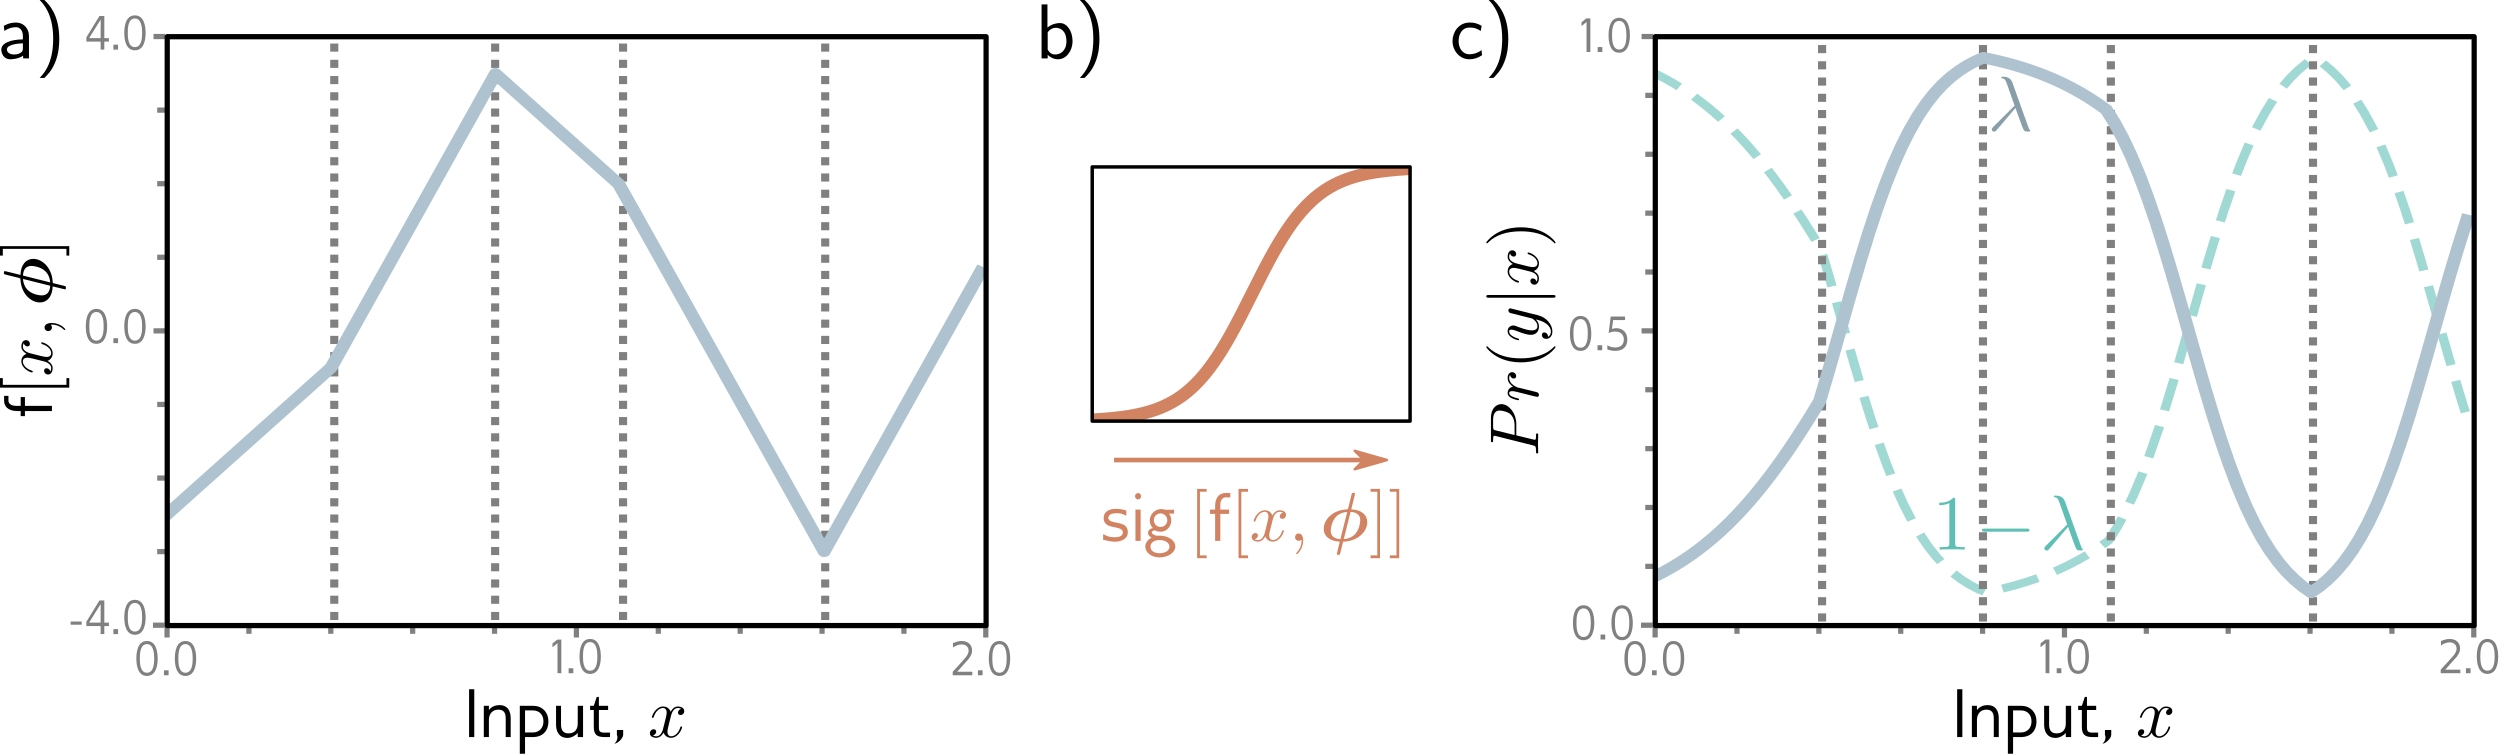 <?xml version="1.0" encoding="UTF-8"?>
<svg xmlns="http://www.w3.org/2000/svg" xmlns:xlink="http://www.w3.org/1999/xlink" width="405.798pt" height="122.349pt" viewBox="0 0 405.798 122.349">
<defs>
<clipPath id="clip-0">
<path clip-rule="nonzero" d="M 268.863 8 L 402.418 8 L 402.418 98 L 268.863 98 Z M 268.863 8 "/>
</clipPath>
<clipPath id="clip-1">
<path clip-rule="nonzero" d="M 268.773 8 L 401.723 8 L 401.723 98 L 268.773 98 Z M 268.773 8 "/>
</clipPath>
<clipPath id="clip-2">
<path clip-rule="nonzero" d="M 177.289 27.09 L 229.059 27.09 L 229.059 68.387 L 177.289 68.387 Z M 177.289 27.09 "/>
</clipPath>
<clipPath id="clip-3">
<path clip-rule="nonzero" d="M 84 114 L 90 114 L 90 122.348 L 84 122.348 Z M 84 114 "/>
</clipPath>
<clipPath id="clip-4">
<path clip-rule="nonzero" d="M 325 114 L 331 114 L 331 122.348 L 325 122.348 Z M 325 114 "/>
</clipPath>
<clipPath id="clip-5">
<path clip-rule="nonzero" d="M 402 103 L 405.797 103 L 405.797 110 L 402 110 Z M 402 103 "/>
</clipPath>
<clipPath id="clip-6">
<path clip-rule="nonzero" d="M 27.062 10 L 160.457 10 L 160.457 91 L 27.062 91 Z M 27.062 10 "/>
</clipPath>
</defs>
<g clip-path="url(#clip-0)">
<path fill="none" stroke-width="1.522" stroke-linecap="square" stroke-linejoin="round" stroke="rgb(62.744%, 85.097%, 82.744%)" stroke-opacity="1" stroke-dasharray="4.567 4.567" stroke-dashoffset="0.915" stroke-miterlimit="4" d="M 268.863 -13.877 L 270.199 -14.67 L 271.535 -15.531 L 272.871 -16.468 L 274.207 -17.477 L 275.543 -18.577 L 276.879 -19.757 L 278.211 -21.032 L 279.547 -22.398 L 280.883 -23.862 L 282.219 -25.43 L 283.555 -27.097 L 284.891 -28.872 L 286.227 -30.747 L 287.562 -32.729 L 288.898 -34.811 L 290.234 -36.992 L 291.566 -39.262 L 292.902 -41.628 L 294.238 -44.07 L 295.574 -46.584 L 296.91 -51.793 L 298.246 -57.154 L 299.582 -62.57 L 300.918 -67.932 L 302.254 -73.14 L 303.586 -78.097 L 304.922 -82.733 L 306.258 -86.995 L 307.594 -90.852 L 308.93 -94.295 L 310.266 -97.327 L 311.602 -99.967 L 312.938 -102.243 L 314.273 -104.194 L 315.609 -105.847 L 316.941 -107.244 L 318.277 -108.42 L 319.613 -109.398 L 320.949 -110.218 L 322.285 -110.893 L 323.621 -110.569 L 324.957 -110.218 L 326.293 -109.826 L 327.629 -109.398 L 328.961 -108.929 L 330.297 -108.42 L 331.633 -107.857 L 332.969 -107.244 L 334.305 -106.577 L 335.641 -105.847 L 336.977 -105.054 L 338.312 -104.194 L 339.648 -103.256 L 340.98 -102.243 L 342.316 -101.148 L 343.652 -98.692 L 344.988 -95.858 L 346.324 -92.623 L 347.66 -88.978 L 348.996 -84.914 L 350.332 -80.458 L 351.668 -75.655 L 353.004 -70.563 L 354.336 -65.265 L 357.008 -54.46 L 358.344 -49.161 L 359.68 -44.07 L 361.016 -39.262 L 362.352 -34.811 L 363.688 -30.747 L 365.023 -27.097 L 366.355 -23.862 L 367.691 -21.032 L 369.027 -18.577 L 370.363 -16.468 L 371.699 -14.67 L 373.035 -13.148 L 374.371 -11.868 L 375.707 -10.791 L 377.043 -11.868 L 378.379 -13.148 L 379.711 -14.67 L 381.047 -16.468 L 382.383 -18.577 L 383.719 -21.032 L 385.055 -23.862 L 386.391 -27.097 L 387.727 -30.747 L 389.062 -34.811 L 390.398 -39.262 L 391.73 -44.07 L 393.066 -49.161 L 394.402 -54.46 L 397.074 -65.265 L 398.41 -70.563 L 399.746 -75.655 L 401.082 -80.458 " transform="matrix(1, 0, 0, -0.867, 0, 0)"/>
</g>
<path fill="none" stroke-width="1.318" stroke-linecap="butt" stroke-linejoin="miter" stroke="rgb(50.195%, 50.195%, 50.195%)" stroke-opacity="1" stroke-dasharray="1.318 1.318" stroke-miterlimit="4" d="M 342.633 100.887 L 342.633 6.16 "/>
<path fill="none" stroke-width="1.318" stroke-linecap="butt" stroke-linejoin="miter" stroke="rgb(50.195%, 50.195%, 50.195%)" stroke-opacity="1" stroke-dasharray="1.318 1.318" stroke-miterlimit="4" d="M 321.875 100.887 L 321.875 6.16 "/>
<path fill="none" stroke-width="1.318" stroke-linecap="butt" stroke-linejoin="miter" stroke="rgb(50.195%, 50.195%, 50.195%)" stroke-opacity="1" stroke-dasharray="1.318 1.318" stroke-miterlimit="4" d="M 295.758 100.887 L 295.758 6.16 "/>
<path fill="none" stroke-width="1.318" stroke-linecap="butt" stroke-linejoin="miter" stroke="rgb(50.195%, 50.195%, 50.195%)" stroke-opacity="1" stroke-dasharray="1.318 1.318" stroke-miterlimit="4" d="M 375.445 100.887 L 375.445 6.16 "/>
<path fill="none" stroke-width="1.318" stroke-linecap="butt" stroke-linejoin="miter" stroke="rgb(50.195%, 50.195%, 50.195%)" stroke-opacity="1" stroke-dasharray="1.318 1.318" stroke-miterlimit="4" d="M 101.133 100.645 L 101.133 5.918 "/>
<path fill="none" stroke-width="1.318" stroke-linecap="butt" stroke-linejoin="miter" stroke="rgb(50.195%, 50.195%, 50.195%)" stroke-opacity="1" stroke-dasharray="1.318 1.318" stroke-miterlimit="4" d="M 80.371 100.645 L 80.371 5.918 "/>
<path fill="none" stroke-width="1.318" stroke-linecap="butt" stroke-linejoin="miter" stroke="rgb(50.195%, 50.195%, 50.195%)" stroke-opacity="1" stroke-dasharray="1.318 1.318" stroke-miterlimit="4" d="M 54.258 100.645 L 54.258 5.918 "/>
<path fill="none" stroke-width="1.318" stroke-linecap="butt" stroke-linejoin="miter" stroke="rgb(50.195%, 50.195%, 50.195%)" stroke-opacity="1" stroke-dasharray="1.318 1.318" stroke-miterlimit="4" d="M 133.945 100.645 L 133.945 5.918 "/>
<path fill="none" stroke-width="0.85" stroke-linecap="butt" stroke-linejoin="miter" stroke="rgb(50.195%, 50.195%, 50.195%)" stroke-opacity="1" stroke-miterlimit="4" d="M 268.656 101.594 L 268.656 103.477 "/>
<path fill="none" stroke-width="0.85" stroke-linecap="butt" stroke-linejoin="miter" stroke="rgb(50.195%, 50.195%, 50.195%)" stroke-opacity="1" stroke-miterlimit="4" d="M 335.102 101.594 L 335.102 103.477 "/>
<path fill="none" stroke-width="0.85" stroke-linecap="butt" stroke-linejoin="miter" stroke="rgb(50.195%, 50.195%, 50.195%)" stroke-opacity="1" stroke-miterlimit="4" d="M 401.543 101.594 L 401.543 103.477 "/>
<path fill="none" stroke-width="0.85" stroke-linecap="butt" stroke-linejoin="miter" stroke="rgb(50.195%, 50.195%, 50.195%)" stroke-opacity="1" stroke-miterlimit="4" d="M 281.945 102.879 L 281.945 101.594 "/>
<path fill="none" stroke-width="0.85" stroke-linecap="butt" stroke-linejoin="miter" stroke="rgb(50.195%, 50.195%, 50.195%)" stroke-opacity="1" stroke-miterlimit="4" d="M 295.234 102.879 L 295.234 101.594 "/>
<path fill="none" stroke-width="0.85" stroke-linecap="butt" stroke-linejoin="miter" stroke="rgb(50.195%, 50.195%, 50.195%)" stroke-opacity="1" stroke-miterlimit="4" d="M 308.523 102.879 L 308.523 101.594 "/>
<path fill="none" stroke-width="0.85" stroke-linecap="butt" stroke-linejoin="miter" stroke="rgb(50.195%, 50.195%, 50.195%)" stroke-opacity="1" stroke-miterlimit="4" d="M 321.812 102.879 L 321.812 101.594 "/>
<path fill="none" stroke-width="0.85" stroke-linecap="butt" stroke-linejoin="miter" stroke="rgb(50.195%, 50.195%, 50.195%)" stroke-opacity="1" stroke-miterlimit="4" d="M 348.391 102.879 L 348.391 101.594 "/>
<path fill="none" stroke-width="0.85" stroke-linecap="butt" stroke-linejoin="miter" stroke="rgb(50.195%, 50.195%, 50.195%)" stroke-opacity="1" stroke-miterlimit="4" d="M 361.676 102.879 L 361.676 101.594 "/>
<path fill="none" stroke-width="0.85" stroke-linecap="butt" stroke-linejoin="miter" stroke="rgb(50.195%, 50.195%, 50.195%)" stroke-opacity="1" stroke-miterlimit="4" d="M 388.254 102.879 L 388.254 101.594 "/>
<path fill="none" stroke-width="0.85" stroke-linecap="butt" stroke-linejoin="miter" stroke="rgb(50.195%, 50.195%, 50.195%)" stroke-opacity="1" stroke-miterlimit="4" d="M 374.965 102.879 L 374.965 101.594 "/>
<path fill="none" stroke-width="0.85" stroke-linecap="butt" stroke-linejoin="miter" stroke="rgb(50.195%, 50.195%, 50.195%)" stroke-opacity="1" stroke-miterlimit="4" d="M 268.34 5.93 L 266.457 5.93 "/>
<path fill="none" stroke-width="0.85" stroke-linecap="butt" stroke-linejoin="miter" stroke="rgb(50.195%, 50.195%, 50.195%)" stroke-opacity="1" stroke-miterlimit="4" d="M 268.34 53.707 L 266.457 53.707 "/>
<path fill="none" stroke-width="0.85" stroke-linecap="butt" stroke-linejoin="miter" stroke="rgb(50.195%, 50.195%, 50.195%)" stroke-opacity="1" stroke-miterlimit="4" d="M 268.254 101.484 L 266.371 101.484 "/>
<path fill="none" stroke-width="0.85" stroke-linecap="butt" stroke-linejoin="miter" stroke="rgb(50.195%, 50.195%, 50.195%)" stroke-opacity="1" stroke-miterlimit="4" d="M 268.34 15.484 L 267.059 15.484 "/>
<path fill="none" stroke-width="0.85" stroke-linecap="butt" stroke-linejoin="miter" stroke="rgb(50.195%, 50.195%, 50.195%)" stroke-opacity="1" stroke-miterlimit="4" d="M 268.34 25.043 L 267.059 25.043 "/>
<path fill="none" stroke-width="0.85" stroke-linecap="butt" stroke-linejoin="miter" stroke="rgb(50.195%, 50.195%, 50.195%)" stroke-opacity="1" stroke-miterlimit="4" d="M 268.34 34.598 L 267.059 34.598 "/>
<path fill="none" stroke-width="0.85" stroke-linecap="butt" stroke-linejoin="miter" stroke="rgb(50.195%, 50.195%, 50.195%)" stroke-opacity="1" stroke-miterlimit="4" d="M 268.34 44.152 L 267.059 44.152 "/>
<path fill="none" stroke-width="0.85" stroke-linecap="butt" stroke-linejoin="miter" stroke="rgb(50.195%, 50.195%, 50.195%)" stroke-opacity="1" stroke-miterlimit="4" d="M 268.34 63.262 L 267.059 63.262 "/>
<path fill="none" stroke-width="0.85" stroke-linecap="butt" stroke-linejoin="miter" stroke="rgb(50.195%, 50.195%, 50.195%)" stroke-opacity="1" stroke-miterlimit="4" d="M 268.34 72.82 L 267.059 72.82 "/>
<path fill="none" stroke-width="0.85" stroke-linecap="butt" stroke-linejoin="miter" stroke="rgb(50.195%, 50.195%, 50.195%)" stroke-opacity="1" stroke-miterlimit="4" d="M 268.34 82.375 L 267.059 82.375 "/>
<path fill="none" stroke-width="0.85" stroke-linecap="butt" stroke-linejoin="miter" stroke="rgb(50.195%, 50.195%, 50.195%)" stroke-opacity="1" stroke-miterlimit="4" d="M 268.34 91.93 L 267.059 91.93 "/>
<path fill="none" stroke-width="0.85" stroke-linecap="butt" stroke-linejoin="miter" stroke="rgb(50.195%, 50.195%, 50.195%)" stroke-opacity="1" stroke-miterlimit="4" d="M 27.117 101.598 L 27.117 103.48 "/>
<path fill="none" stroke-width="0.85" stroke-linecap="butt" stroke-linejoin="miter" stroke="rgb(50.195%, 50.195%, 50.195%)" stroke-opacity="1" stroke-miterlimit="4" d="M 93.562 101.598 L 93.562 103.48 "/>
<path fill="none" stroke-width="0.85" stroke-linecap="butt" stroke-linejoin="miter" stroke="rgb(50.195%, 50.195%, 50.195%)" stroke-opacity="1" stroke-miterlimit="4" d="M 160.012 101.598 L 160.012 103.48 "/>
<path fill="none" stroke-width="0.85" stroke-linecap="butt" stroke-linejoin="miter" stroke="rgb(50.195%, 50.195%, 50.195%)" stroke-opacity="1" stroke-miterlimit="4" d="M 40.406 102.879 L 40.406 101.598 "/>
<path fill="none" stroke-width="0.85" stroke-linecap="butt" stroke-linejoin="miter" stroke="rgb(50.195%, 50.195%, 50.195%)" stroke-opacity="1" stroke-miterlimit="4" d="M 53.695 102.879 L 53.695 101.598 "/>
<path fill="none" stroke-width="0.85" stroke-linecap="butt" stroke-linejoin="miter" stroke="rgb(50.195%, 50.195%, 50.195%)" stroke-opacity="1" stroke-miterlimit="4" d="M 66.984 102.879 L 66.984 101.598 "/>
<path fill="none" stroke-width="0.85" stroke-linecap="butt" stroke-linejoin="miter" stroke="rgb(50.195%, 50.195%, 50.195%)" stroke-opacity="1" stroke-miterlimit="4" d="M 80.273 102.879 L 80.273 101.598 "/>
<path fill="none" stroke-width="0.85" stroke-linecap="butt" stroke-linejoin="miter" stroke="rgb(50.195%, 50.195%, 50.195%)" stroke-opacity="1" stroke-miterlimit="4" d="M 106.855 102.879 L 106.855 101.598 "/>
<path fill="none" stroke-width="0.85" stroke-linecap="butt" stroke-linejoin="miter" stroke="rgb(50.195%, 50.195%, 50.195%)" stroke-opacity="1" stroke-miterlimit="4" d="M 120.145 102.879 L 120.145 101.598 "/>
<path fill="none" stroke-width="0.85" stroke-linecap="butt" stroke-linejoin="miter" stroke="rgb(50.195%, 50.195%, 50.195%)" stroke-opacity="1" stroke-miterlimit="4" d="M 146.723 102.879 L 146.723 101.598 "/>
<path fill="none" stroke-width="0.85" stroke-linecap="butt" stroke-linejoin="miter" stroke="rgb(50.195%, 50.195%, 50.195%)" stroke-opacity="1" stroke-miterlimit="4" d="M 133.434 102.879 L 133.434 101.598 "/>
<path fill="none" stroke-width="0.85" stroke-linecap="butt" stroke-linejoin="miter" stroke="rgb(50.195%, 50.195%, 50.195%)" stroke-opacity="1" stroke-miterlimit="4" d="M 26.801 5.93 L 24.918 5.93 "/>
<path fill="none" stroke-width="0.85" stroke-linecap="butt" stroke-linejoin="miter" stroke="rgb(50.195%, 50.195%, 50.195%)" stroke-opacity="1" stroke-miterlimit="4" d="M 26.801 53.707 L 24.918 53.707 "/>
<path fill="none" stroke-width="0.85" stroke-linecap="butt" stroke-linejoin="miter" stroke="rgb(50.195%, 50.195%, 50.195%)" stroke-opacity="1" stroke-miterlimit="4" d="M 26.711 101.484 L 24.828 101.484 "/>
<path fill="none" stroke-width="0.85" stroke-linecap="butt" stroke-linejoin="miter" stroke="rgb(50.195%, 50.195%, 50.195%)" stroke-opacity="1" stroke-miterlimit="4" d="M 26.801 17.875 L 25.516 17.875 "/>
<path fill="none" stroke-width="0.85" stroke-linecap="butt" stroke-linejoin="miter" stroke="rgb(50.195%, 50.195%, 50.195%)" stroke-opacity="1" stroke-miterlimit="4" d="M 26.801 29.82 L 25.516 29.82 "/>
<path fill="none" stroke-width="0.85" stroke-linecap="butt" stroke-linejoin="miter" stroke="rgb(50.195%, 50.195%, 50.195%)" stroke-opacity="1" stroke-miterlimit="4" d="M 26.801 41.762 L 25.516 41.762 "/>
<path fill="none" stroke-width="0.85" stroke-linecap="butt" stroke-linejoin="miter" stroke="rgb(50.195%, 50.195%, 50.195%)" stroke-opacity="1" stroke-miterlimit="4" d="M 26.801 65.652 L 25.516 65.652 "/>
<path fill="none" stroke-width="0.85" stroke-linecap="butt" stroke-linejoin="miter" stroke="rgb(50.195%, 50.195%, 50.195%)" stroke-opacity="1" stroke-miterlimit="4" d="M 26.801 77.598 L 25.516 77.598 "/>
<path fill="none" stroke-width="0.85" stroke-linecap="butt" stroke-linejoin="miter" stroke="rgb(50.195%, 50.195%, 50.195%)" stroke-opacity="1" stroke-miterlimit="4" d="M 26.801 89.539 L 25.516 89.539 "/>
<g clip-path="url(#clip-1)">
<path fill="none" stroke-width="2.126" stroke-linecap="square" stroke-linejoin="round" stroke="rgb(68.234%, 76.469%, 81.175%)" stroke-opacity="1" stroke-miterlimit="4" d="M 268.773 107.331 L 270.102 106.541 L 271.434 105.68 L 272.762 104.752 L 274.09 103.742 L 275.422 102.652 L 276.75 101.473 L 278.078 100.208 L 279.41 98.844 L 280.738 97.386 L 282.066 95.825 L 283.398 94.166 L 284.727 92.403 L 286.055 90.532 L 287.387 88.563 L 288.715 86.491 L 290.047 84.32 L 291.375 82.055 L 292.703 79.704 L 294.035 77.273 L 295.363 74.765 L 296.691 69.585 L 298.023 64.247 L 299.352 58.855 L 300.68 53.517 L 302.012 48.332 L 303.34 43.398 L 304.668 38.782 L 306 34.539 L 307.328 30.699 L 308.66 27.272 L 309.988 24.253 L 311.316 21.625 L 312.648 19.36 L 313.977 17.417 L 315.305 15.771 L 316.637 14.381 L 317.965 13.214 L 319.293 12.237 L 320.625 11.42 L 321.953 10.747 L 323.281 11.07 L 324.613 11.42 L 325.941 11.811 L 327.27 12.237 L 328.602 12.703 L 329.93 13.214 L 331.262 13.771 L 332.59 14.381 L 333.918 15.045 L 335.25 15.771 L 336.578 16.561 L 337.906 17.417 L 339.238 18.35 L 340.566 19.36 L 341.895 20.45 L 343.227 22.894 L 344.555 25.716 L 345.883 28.936 L 347.215 32.565 L 348.543 36.611 L 349.875 41.047 L 351.203 45.829 L 352.531 50.898 L 353.863 56.173 L 356.52 66.929 L 357.852 72.2 L 359.18 77.273 L 360.508 82.055 L 361.84 86.491 L 363.168 90.532 L 364.496 94.166 L 365.828 97.386 L 367.156 100.208 L 368.488 102.652 L 369.816 104.752 L 371.145 106.541 L 372.477 108.053 L 373.805 109.331 L 375.133 110.399 L 376.465 109.331 L 377.793 108.053 L 379.121 106.541 L 380.453 104.752 L 381.781 102.652 L 383.109 100.208 L 384.441 97.386 L 385.77 94.166 L 387.098 90.532 L 388.43 86.491 L 389.758 82.055 L 391.09 77.273 L 392.418 72.2 L 393.746 66.929 L 395.078 61.551 L 396.406 56.173 L 397.734 50.898 L 399.066 45.829 L 400.395 41.047 " transform="matrix(1, 0, 0, 0.871, 0, 0)"/>
</g>
<g clip-path="url(#clip-2)">
<path fill="none" stroke-width="2.086" stroke-linecap="square" stroke-linejoin="round" stroke="rgb(81.96%, 51.372%, 38.431%)" stroke-opacity="1" stroke-miterlimit="4" d="M 177.289 69.319 L 179 69.208 L 180.5 69.081 L 181.793 68.934 L 182.984 68.767 L 184.02 68.588 L 185.004 68.381 L 185.883 68.162 L 186.711 67.924 L 187.488 67.661 L 188.215 67.387 L 188.938 67.073 L 189.613 66.747 L 190.285 66.381 L 190.906 66.008 L 191.527 65.594 L 192.148 65.137 L 192.77 64.636 L 193.391 64.083 L 193.961 63.535 L 194.531 62.942 L 195.098 62.302 L 195.719 61.551 L 196.34 60.74 L 196.961 59.873 L 197.582 58.947 L 198.258 57.877 L 198.93 56.748 L 199.656 55.468 L 200.484 53.93 L 201.414 52.125 L 202.656 49.636 L 205.141 44.638 L 206.125 42.754 L 206.953 41.239 L 207.68 39.979 L 208.402 38.79 L 209.078 37.757 L 209.699 36.858 L 210.32 36.019 L 210.941 35.24 L 211.562 34.517 L 212.184 33.849 L 212.805 33.232 L 213.426 32.672 L 214.047 32.155 L 214.668 31.69 L 215.289 31.264 L 215.91 30.879 L 216.582 30.505 L 217.258 30.167 L 217.98 29.849 L 218.707 29.563 L 219.484 29.3 L 220.312 29.054 L 221.191 28.827 L 222.121 28.625 L 223.16 28.438 L 224.246 28.279 L 225.488 28.128 L 226.887 27.996 L 228.438 27.889 L 229.008 27.857 " transform="matrix(1, 0, 0, 0.983, 0, 0)"/>
</g>
<path fill="none" stroke-width="0.567" stroke-linecap="butt" stroke-linejoin="round" stroke="rgb(0%, 0%, 0%)" stroke-opacity="1" stroke-miterlimit="4" d="M 177.289 27.098 L 228.883 27.098 L 228.883 68.352 L 177.289 68.352 Z M 177.289 27.098 "/>
<path fill="none" stroke-width="0.75" stroke-linecap="butt" stroke-linejoin="miter" stroke="rgb(81.96%, 51.372%, 38.431%)" stroke-opacity="1" stroke-miterlimit="4" d="M 180.832 74.672 L 224.395 74.672 "/>
<path fill-rule="evenodd" fill="rgb(81.96%, 51.372%, 38.431%)" fill-opacity="1" stroke-width="0.4" stroke-linecap="butt" stroke-linejoin="round" stroke="rgb(81.96%, 51.372%, 38.431%)" stroke-opacity="1" stroke-miterlimit="4" d="M -221.395 -74.672 L -219.895 -76.172 L -225.145 -74.672 L -219.895 -73.172 Z M -221.395 -74.672 " transform="matrix(-1, 0, 0, -1, 0, 0)"/>
<path fill-rule="nonzero" fill="rgb(27.058%, 40.392%, 47.058%)" fill-opacity="0.639" d="M 327.145 17.527 C 327.66 18.855 328.273 20.773 328.473 21.07 C 328.672 21.348 328.789 21.348 329.145 21.348 L 329.422 21.348 C 329.543 21.328 329.562 21.27 329.562 21.23 C 329.562 21.191 329.52 21.148 329.48 21.109 C 329.363 20.973 329.285 20.773 329.203 20.535 L 326.633 13.352 C 326.355 12.621 325.68 12.441 325.086 12.441 C 325.027 12.441 324.852 12.441 324.852 12.578 C 324.852 12.68 324.949 12.719 324.969 12.719 C 325.383 12.777 325.484 12.855 325.801 13.727 L 327.008 17.152 L 323.523 20.617 C 323.387 20.773 323.305 20.832 323.305 21.012 C 323.305 21.23 323.484 21.367 323.684 21.367 C 323.879 21.367 324 21.23 324.098 21.109 Z M 327.145 17.527 "/>
<path fill-rule="nonzero" fill="rgb(37.254%, 74.901%, 70.979%)" fill-opacity="1" d="M 317.363 81.129 C 317.363 80.812 317.363 80.793 317.066 80.793 C 316.273 81.605 315.164 81.605 314.77 81.605 L 314.77 82 C 315.027 82 315.762 82 316.414 81.664 L 316.414 88.215 C 316.414 88.672 316.375 88.809 315.246 88.809 L 314.848 88.809 L 314.848 89.207 C 315.285 89.164 316.375 89.164 316.887 89.164 C 317.383 89.164 318.492 89.164 318.926 89.207 L 318.926 88.809 L 318.531 88.809 C 317.383 88.809 317.363 88.672 317.363 88.215 Z M 317.363 81.129 "/>
<path fill-rule="nonzero" fill="rgb(37.254%, 74.901%, 70.979%)" fill-opacity="1" d="M 328.965 86.297 C 329.184 86.297 329.422 86.297 329.422 86.039 C 329.422 85.801 329.184 85.801 328.965 85.801 L 322.137 85.801 C 321.922 85.801 321.703 85.801 321.703 86.039 C 321.703 86.297 321.922 86.297 322.137 86.297 Z M 328.965 86.297 "/>
<path fill-rule="nonzero" fill="rgb(37.254%, 74.901%, 70.979%)" fill-opacity="1" d="M 335.684 85.523 C 336.195 86.852 336.809 88.77 337.008 89.066 C 337.207 89.344 337.324 89.344 337.68 89.344 L 337.957 89.344 C 338.078 89.324 338.098 89.266 338.098 89.227 C 338.098 89.184 338.059 89.145 338.02 89.105 C 337.898 88.969 337.82 88.77 337.742 88.531 L 335.168 81.348 C 334.891 80.617 334.219 80.438 333.625 80.438 C 333.566 80.438 333.387 80.438 333.387 80.574 C 333.387 80.676 333.484 80.715 333.504 80.715 C 333.922 80.773 334.02 80.852 334.336 81.723 L 335.543 85.148 L 332.059 88.613 C 331.922 88.77 331.844 88.828 331.844 89.008 C 331.844 89.227 332.02 89.363 332.219 89.363 C 332.418 89.363 332.535 89.227 332.633 89.105 Z M 335.684 85.523 "/>
<path fill-rule="nonzero" fill="rgb(0%, 0%, 0%)" fill-opacity="1" d="M 76.141 111.879 L 76.984 111.879 L 76.984 119.641 L 76.141 119.641 Z M 76.141 111.879 "/>
<path fill-rule="nonzero" fill="rgb(0%, 0%, 0%)" fill-opacity="1" d="M 82.895 119.641 L 82.895 116.578 C 82.895 115.383 82.383 114.449 81.082 114.449 C 80.43 114.449 79.762 114.695 79.359 115.258 L 79.359 114.57 L 78.531 114.57 L 78.531 119.641 L 79.359 119.641 L 79.359 116.77 C 79.395 115.805 79.992 115.188 80.891 115.188 C 81.77 115.188 82.086 115.715 82.086 116.613 L 82.086 119.641 Z M 82.895 119.641 "/>
<g clip-path="url(#clip-3)">
<path fill-rule="nonzero" fill="rgb(0%, 0%, 0%)" fill-opacity="1" d="M 89.023 117.105 C 89.023 115.629 88.035 114.57 86.539 114.57 L 84.375 114.57 L 84.375 122.348 L 85.223 122.348 L 85.223 119.641 L 86.469 119.641 C 88.105 119.641 89.023 118.617 89.023 117.105 Z M 88.211 117.105 C 88.211 118.109 87.578 118.898 86.469 118.898 L 85.223 118.898 L 85.223 115.312 L 86.469 115.312 C 87.562 115.312 88.211 116.031 88.211 117.105 Z M 88.211 117.105 "/>
</g>
<path fill-rule="nonzero" fill="rgb(0%, 0%, 0%)" fill-opacity="1" d="M 94.641 119.641 L 94.641 114.57 L 93.777 114.57 L 93.777 117.441 C 93.777 118.391 93.301 119.043 92.281 119.043 C 91.383 119.043 91.066 118.477 91.066 117.617 L 91.066 114.57 L 90.258 114.57 L 90.258 117.633 C 90.258 118.828 90.82 119.781 92.09 119.781 C 92.738 119.781 93.41 119.41 93.777 118.969 L 93.777 119.641 Z M 94.641 119.641 "/>
<path fill-rule="nonzero" fill="rgb(0%, 0%, 0%)" fill-opacity="1" d="M 99.023 119.641 L 99.023 118.918 L 98.145 118.918 C 97.352 118.918 97.211 118.723 97.211 117.984 L 97.211 115.242 L 98.707 115.242 L 98.707 114.57 L 97.211 114.57 L 97.211 113.129 L 96.859 113.129 L 96.383 114.57 L 95.785 114.57 L 95.785 115.242 L 96.383 115.242 L 96.383 117.984 C 96.383 119.254 96.895 119.641 98.145 119.641 Z M 99.023 119.641 "/>
<path fill-rule="nonzero" fill="rgb(0%, 0%, 0%)" fill-opacity="1" d="M 101.152 118.496 L 100.133 118.496 L 100.133 119.27 C 100.203 119.41 100.219 119.551 100.219 119.691 C 100.219 120.098 100.008 120.52 99.711 120.711 C 100.289 120.695 101.133 119.832 101.152 119.289 Z M 101.152 118.496 "/>
<path fill-rule="nonzero" fill="rgb(0%, 0%, 0%)" fill-opacity="1" d="M 108.902 116.242 C 108.973 115.961 109.238 114.922 110.012 114.922 C 110.062 114.922 110.348 114.922 110.574 115.062 C 110.258 115.133 110.047 115.398 110.047 115.68 C 110.047 115.855 110.168 116.066 110.469 116.066 C 110.715 116.066 111.066 115.875 111.066 115.418 C 111.066 114.836 110.418 114.676 110.027 114.676 C 109.379 114.676 108.992 115.277 108.852 115.523 C 108.57 114.781 107.969 114.676 107.637 114.676 C 106.473 114.676 105.824 116.121 105.824 116.402 C 105.824 116.523 105.945 116.523 105.965 116.523 C 106.051 116.523 106.086 116.488 106.105 116.402 C 106.492 115.203 107.23 114.922 107.617 114.922 C 107.828 114.922 108.215 115.027 108.215 115.68 C 108.215 116.031 108.023 116.77 107.617 118.355 C 107.441 119.043 107.039 119.516 106.547 119.516 C 106.473 119.516 106.227 119.516 105.98 119.375 C 106.262 119.305 106.512 119.078 106.512 118.758 C 106.512 118.461 106.262 118.371 106.105 118.371 C 105.754 118.371 105.488 118.652 105.488 119.023 C 105.488 119.535 106.035 119.762 106.527 119.762 C 107.285 119.762 107.688 118.969 107.707 118.918 C 107.848 119.324 108.25 119.762 108.922 119.762 C 110.082 119.762 110.715 118.32 110.715 118.039 C 110.715 117.914 110.629 117.914 110.594 117.914 C 110.488 117.914 110.469 117.969 110.434 118.039 C 110.062 119.254 109.309 119.516 108.957 119.516 C 108.516 119.516 108.34 119.164 108.34 118.777 C 108.34 118.531 108.391 118.285 108.516 117.793 Z M 108.902 116.242 "/>
<path fill-rule="nonzero" fill="rgb(0%, 0%, 0%)" fill-opacity="1" d="M 317.684 111.879 L 318.527 111.879 L 318.527 119.641 L 317.684 119.641 Z M 317.684 111.879 "/>
<path fill-rule="nonzero" fill="rgb(0%, 0%, 0%)" fill-opacity="1" d="M 324.438 119.641 L 324.438 116.578 C 324.438 115.383 323.926 114.449 322.625 114.449 C 321.973 114.449 321.305 114.695 320.898 115.258 L 320.898 114.57 L 320.074 114.57 L 320.074 119.641 L 320.898 119.641 L 320.898 116.77 C 320.934 115.805 321.535 115.188 322.43 115.188 C 323.312 115.188 323.629 115.715 323.629 116.613 L 323.629 119.641 Z M 324.438 119.641 "/>
<g clip-path="url(#clip-4)">
<path fill-rule="nonzero" fill="rgb(0%, 0%, 0%)" fill-opacity="1" d="M 330.562 117.105 C 330.562 115.629 329.578 114.57 328.082 114.57 L 325.918 114.57 L 325.918 122.348 L 326.762 122.348 L 326.762 119.641 L 328.012 119.641 C 329.648 119.641 330.562 118.617 330.562 117.105 Z M 329.754 117.105 C 329.754 118.109 329.121 118.898 328.012 118.898 L 326.762 118.898 L 326.762 115.312 L 328.012 115.312 C 329.102 115.312 329.754 116.031 329.754 117.105 Z M 329.754 117.105 "/>
</g>
<path fill-rule="nonzero" fill="rgb(0%, 0%, 0%)" fill-opacity="1" d="M 336.184 119.641 L 336.184 114.57 L 335.32 114.57 L 335.32 117.441 C 335.32 118.391 334.844 119.043 333.824 119.043 C 332.926 119.043 332.609 118.477 332.609 117.617 L 332.609 114.57 L 331.801 114.57 L 331.801 117.633 C 331.801 118.828 332.363 119.781 333.629 119.781 C 334.281 119.781 334.949 119.41 335.32 118.969 L 335.32 119.641 Z M 336.184 119.641 "/>
<path fill-rule="nonzero" fill="rgb(0%, 0%, 0%)" fill-opacity="1" d="M 340.566 119.641 L 340.566 118.918 L 339.684 118.918 C 338.895 118.918 338.754 118.723 338.754 117.984 L 338.754 115.242 L 340.25 115.242 L 340.25 114.57 L 338.754 114.57 L 338.754 113.129 L 338.402 113.129 L 337.926 114.57 L 337.328 114.57 L 337.328 115.242 L 337.926 115.242 L 337.926 117.984 C 337.926 119.254 338.438 119.641 339.684 119.641 Z M 340.566 119.641 "/>
<path fill-rule="nonzero" fill="rgb(0%, 0%, 0%)" fill-opacity="1" d="M 342.695 118.496 L 341.672 118.496 L 341.672 119.27 C 341.742 119.41 341.762 119.551 341.762 119.691 C 341.762 120.098 341.551 120.52 341.25 120.711 C 341.832 120.695 342.676 119.832 342.695 119.289 Z M 342.695 118.496 "/>
<path fill-rule="nonzero" fill="rgb(0%, 0%, 0%)" fill-opacity="1" d="M 350.445 116.242 C 350.516 115.961 350.777 114.922 351.555 114.922 C 351.605 114.922 351.887 114.922 352.117 115.062 C 351.801 115.133 351.59 115.398 351.59 115.68 C 351.59 115.855 351.711 116.066 352.012 116.066 C 352.258 116.066 352.609 115.875 352.609 115.418 C 352.609 114.836 351.957 114.676 351.57 114.676 C 350.918 114.676 350.531 115.277 350.391 115.523 C 350.109 114.781 349.512 114.676 349.18 114.676 C 348.016 114.676 347.367 116.121 347.367 116.402 C 347.367 116.523 347.488 116.523 347.508 116.523 C 347.594 116.523 347.629 116.488 347.648 116.402 C 348.035 115.203 348.773 114.922 349.16 114.922 C 349.371 114.922 349.758 115.027 349.758 115.68 C 349.758 116.031 349.566 116.77 349.16 118.355 C 348.984 119.043 348.578 119.516 348.086 119.516 C 348.016 119.516 347.77 119.516 347.523 119.375 C 347.805 119.305 348.051 119.078 348.051 118.758 C 348.051 118.461 347.805 118.371 347.648 118.371 C 347.297 118.371 347.031 118.652 347.031 119.023 C 347.031 119.535 347.578 119.762 348.07 119.762 C 348.824 119.762 349.23 118.969 349.25 118.918 C 349.391 119.324 349.793 119.762 350.461 119.762 C 351.625 119.762 352.258 118.32 352.258 118.039 C 352.258 117.914 352.168 117.914 352.133 117.914 C 352.027 117.914 352.012 117.969 351.977 118.039 C 351.605 119.254 350.848 119.516 350.496 119.516 C 350.059 119.516 349.883 119.164 349.883 118.777 C 349.883 118.531 349.934 118.285 350.059 117.793 Z M 350.445 116.242 "/>
<path fill-rule="nonzero" fill="rgb(0%, 0%, 0%)" fill-opacity="1" d="M 1.371 64.254 L 0.668 64.254 L 0.668 65.062 C 0.668 65.875 1.215 66.684 2.691 66.719 L 3.359 66.719 L 3.359 67.547 L 4.047 67.547 L 4.047 66.719 L 8.43 66.719 L 8.43 65.875 L 4.047 65.875 L 4.047 64.449 L 3.359 64.449 L 3.359 65.875 L 2.586 65.875 C 1.602 65.875 1.371 65.309 1.371 65.082 Z M 1.371 64.254 "/>
<path fill-rule="nonzero" fill="rgb(0%, 0%, 0%)" fill-opacity="1" d="M 11.242 61.375 L 10.785 61.375 L 10.785 62.465 L 0.457 62.465 L 0.457 61.375 L 0 61.375 L 0 62.922 L 11.242 62.922 Z M 11.242 61.375 "/>
<path fill-rule="nonzero" fill="rgb(0%, 0%, 0%)" fill-opacity="1" d="M 5.031 57.379 C 4.75 57.309 3.711 57.043 3.711 56.27 C 3.711 56.215 3.711 55.934 3.855 55.707 C 3.926 56.023 4.188 56.234 4.469 56.234 C 4.645 56.234 4.855 56.109 4.855 55.812 C 4.855 55.566 4.664 55.215 4.207 55.215 C 3.625 55.215 3.465 55.863 3.465 56.25 C 3.465 56.902 4.066 57.289 4.312 57.43 C 3.57 57.711 3.465 58.309 3.465 58.645 C 3.465 59.805 4.91 60.457 5.191 60.457 C 5.312 60.457 5.312 60.332 5.312 60.316 C 5.312 60.227 5.277 60.191 5.191 60.176 C 3.996 59.789 3.711 59.051 3.711 58.66 C 3.711 58.449 3.816 58.062 4.469 58.062 C 4.82 58.062 5.559 58.258 7.145 58.66 C 7.832 58.84 8.305 59.242 8.305 59.734 C 8.305 59.805 8.305 60.051 8.164 60.297 C 8.094 60.016 7.867 59.77 7.547 59.77 C 7.25 59.77 7.16 60.016 7.16 60.176 C 7.16 60.527 7.441 60.793 7.812 60.793 C 8.324 60.793 8.551 60.246 8.551 59.754 C 8.551 58.996 7.762 58.59 7.707 58.574 C 8.113 58.434 8.551 58.027 8.551 57.359 C 8.551 56.199 7.109 55.566 6.828 55.566 C 6.703 55.566 6.703 55.652 6.703 55.688 C 6.703 55.793 6.758 55.812 6.828 55.848 C 8.043 56.215 8.305 56.973 8.305 57.324 C 8.305 57.766 7.953 57.941 7.566 57.941 C 7.32 57.941 7.074 57.887 6.582 57.766 Z M 5.031 57.379 "/>
<path fill-rule="nonzero" fill="rgb(0%, 0%, 0%)" fill-opacity="1" d="M 8.41 52.426 C 7.672 52.426 7.23 52.707 7.23 53.148 C 7.23 53.516 7.512 53.746 7.832 53.746 C 8.129 53.746 8.43 53.516 8.43 53.148 C 8.43 53.023 8.375 52.867 8.289 52.762 C 8.254 52.727 8.254 52.707 8.254 52.707 C 8.254 52.691 8.254 52.691 8.41 52.691 C 9.254 52.691 9.926 53.078 10.293 53.445 C 10.418 53.57 10.434 53.57 10.469 53.57 C 10.559 53.57 10.594 53.516 10.594 53.465 C 10.594 53.34 9.73 52.426 8.41 52.426 Z M 8.41 52.426 "/>
<path fill-rule="nonzero" fill="rgb(0%, 0%, 0%)" fill-opacity="1" d="M 0.969 44.043 C 0.828 44.008 0.809 44.008 0.793 44.008 C 0.633 44.008 0.633 44.168 0.633 44.273 C 0.633 44.5 0.668 44.5 0.898 44.57 L 3.113 45.117 C 3.273 45.172 3.273 45.172 3.289 45.188 C 3.289 45.207 3.309 45.223 3.324 45.398 C 3.449 47.723 5.051 49.094 6.477 49.094 C 7.672 49.094 8.5 48.125 8.551 46.488 L 10.539 46.965 C 10.699 46.965 10.699 46.809 10.699 46.699 C 10.699 46.523 10.68 46.473 10.488 46.418 L 8.922 46.031 C 8.605 45.961 8.586 45.945 8.57 45.926 C 8.57 45.91 8.57 45.891 8.551 45.715 C 8.41 43.43 6.844 42.02 5.402 42.02 C 4.188 42.02 3.379 42.988 3.324 44.625 Z M 8.148 46.383 C 8.094 47.352 7.672 47.949 6.773 47.949 C 6.457 47.949 5.418 47.828 4.68 47.23 C 4.188 46.844 3.801 46.191 3.73 45.277 Z M 3.73 44.73 C 3.781 43.762 4.188 43.164 5.102 43.164 C 5.418 43.164 6.457 43.289 7.195 43.887 C 7.691 44.273 8.078 44.926 8.148 45.84 Z M 3.73 44.73 "/>
<path fill-rule="nonzero" fill="rgb(0%, 0%, 0%)" fill-opacity="1" d="M 0 39.957 L 0 41.488 L 0.457 41.488 L 0.457 40.395 L 10.785 40.395 L 10.785 41.488 L 11.242 41.488 L 11.242 39.957 Z M 0 39.957 "/>
<path fill-rule="nonzero" fill="rgb(0%, 0%, 0%)" fill-opacity="1" d="M 246.125 70.668 L 246.125 68.75 C 246.125 67.164 244.965 65.598 243.715 65.598 C 242.836 65.598 242.008 66.34 242.008 67.816 L 242.008 71.441 C 242.008 71.652 242.008 71.777 242.219 71.777 C 242.359 71.777 242.359 71.688 242.359 71.457 C 242.359 71.316 242.379 71.105 242.379 70.984 C 242.414 70.789 242.43 70.738 242.57 70.738 C 242.605 70.738 242.641 70.738 242.781 70.773 L 248.801 72.285 C 249.238 72.391 249.328 72.41 249.328 73.305 C 249.328 73.48 249.328 73.605 249.539 73.605 C 249.68 73.605 249.68 73.48 249.68 73.445 C 249.68 73.129 249.645 72.34 249.645 72.023 C 249.645 71.777 249.664 71.527 249.664 71.301 C 249.664 71.055 249.68 70.809 249.68 70.578 C 249.68 70.492 249.68 70.352 249.453 70.352 C 249.328 70.352 249.328 70.457 249.328 70.668 C 249.328 71.07 249.328 71.387 249.133 71.387 C 249.062 71.387 249.012 71.371 248.941 71.352 Z M 242.781 69.859 C 242.395 69.75 242.359 69.734 242.359 69.242 L 242.359 68.168 C 242.359 67.234 242.66 66.637 243.434 66.637 C 243.875 66.637 244.84 66.867 245.246 67.305 C 245.758 67.867 245.844 68.539 245.844 69.031 L 245.844 70.613 Z M 242.781 69.859 "/>
<path fill-rule="nonzero" fill="rgb(0%, 0%, 0%)" fill-opacity="1" d="M 249.012 64.316 C 249.188 64.352 249.453 64.422 249.504 64.422 C 249.699 64.422 249.805 64.262 249.805 64.086 C 249.805 63.945 249.715 63.754 249.488 63.664 C 249.453 63.648 247.922 63.277 247.711 63.223 C 247.34 63.137 246.566 62.926 246.25 62.871 C 246.109 62.82 245.582 62.504 245.332 62.238 C 245.262 62.152 244.965 61.816 244.965 61.34 C 244.965 61.043 245.105 60.883 245.105 60.867 C 245.156 61.199 245.422 61.445 245.723 61.445 C 245.898 61.445 246.109 61.324 246.109 61.023 C 246.109 60.727 245.844 60.41 245.438 60.41 C 245.051 60.41 244.719 60.762 244.719 61.34 C 244.719 62.062 245.262 62.555 245.582 62.766 C 245.07 62.871 244.719 63.277 244.719 63.805 C 244.719 64.316 245.156 64.527 245.352 64.633 C 245.738 64.824 246.406 64.965 246.441 64.965 C 246.566 64.965 246.566 64.859 246.566 64.844 C 246.566 64.719 246.547 64.719 246.301 64.648 C 245.512 64.457 244.965 64.227 244.965 63.824 C 244.965 63.648 245.051 63.488 245.473 63.488 C 245.723 63.488 245.844 63.523 246.426 63.664 Z M 249.012 64.316 "/>
<path fill-rule="nonzero" fill="rgb(0%, 0%, 0%)" fill-opacity="1" d="M 252.371 56.215 C 252.336 56.215 252.32 56.215 252.125 56.41 C 250.719 57.797 248.59 58.168 246.863 58.168 C 244.91 58.168 242.957 57.746 241.566 56.355 C 241.426 56.215 241.41 56.215 241.375 56.215 C 241.285 56.215 241.25 56.25 241.25 56.32 C 241.25 56.445 242.027 57.445 243.449 58.113 C 244.684 58.68 245.934 58.82 246.863 58.82 C 247.746 58.82 249.098 58.695 250.383 58.078 C 251.758 57.395 252.496 56.445 252.496 56.32 C 252.496 56.25 252.461 56.215 252.371 56.215 Z M 252.371 56.215 "/>
<path fill-rule="nonzero" fill="rgb(0%, 0%, 0%)" fill-opacity="1" d="M 245.402 50.109 C 245.246 50.059 245.227 50.059 245.141 50.059 C 244.945 50.059 244.84 50.215 244.84 50.391 C 244.84 50.496 244.91 50.672 245.07 50.777 C 245.141 50.797 245.473 50.902 245.688 50.938 C 245.969 51.023 246.285 51.094 246.582 51.164 L 248.605 51.676 C 248.766 51.711 249.559 52.203 249.559 52.941 C 249.559 53.508 249.062 53.629 248.641 53.629 C 248.133 53.629 247.43 53.438 246.441 53.066 C 245.984 52.891 245.863 52.836 245.633 52.836 C 245.141 52.836 244.719 53.188 244.719 53.754 C 244.719 54.824 246.355 55.23 246.441 55.23 C 246.566 55.23 246.566 55.125 246.566 55.105 C 246.566 54.984 246.531 54.984 246.355 54.93 C 245.297 54.613 244.965 54.176 244.965 53.789 C 244.965 53.699 244.965 53.508 245.316 53.508 C 245.598 53.508 245.898 53.629 246.109 53.699 C 247.305 54.156 247.938 54.352 248.465 54.352 C 249.469 54.352 249.805 53.648 249.805 52.977 C 249.805 52.539 249.609 52.168 249.293 51.852 C 249.875 51.992 250.438 52.133 251.035 52.574 C 251.406 52.871 251.738 53.293 251.738 53.805 C 251.738 53.965 251.703 54.473 251.266 54.668 C 251.266 54.492 251.266 54.332 251.121 54.191 C 251.035 54.07 250.875 53.965 250.664 53.965 C 250.312 53.965 250.277 54.262 250.277 54.367 C 250.277 54.633 250.453 55 251 55 C 251.562 55 251.984 54.508 251.984 53.805 C 251.984 52.66 250.965 51.5 249.699 51.184 Z M 245.402 50.109 "/>
<path fill-rule="nonzero" fill="rgb(0%, 0%, 0%)" fill-opacity="1" d="M 241.656 47.883 C 241.461 47.883 241.25 47.883 241.25 48.094 C 241.25 48.324 241.461 48.324 241.656 48.324 L 252.09 48.324 C 252.285 48.324 252.496 48.324 252.496 48.094 C 252.496 47.883 252.285 47.883 252.09 47.883 Z M 241.656 47.883 "/>
<path fill-rule="nonzero" fill="rgb(0%, 0%, 0%)" fill-opacity="1" d="M 246.285 42.797 C 246.004 42.727 244.965 42.465 244.965 41.688 C 244.965 41.637 244.965 41.355 245.105 41.125 C 245.176 41.441 245.438 41.652 245.723 41.652 C 245.898 41.652 246.109 41.531 246.109 41.23 C 246.109 40.984 245.914 40.633 245.457 40.633 C 244.875 40.633 244.719 41.285 244.719 41.672 C 244.719 42.324 245.316 42.711 245.562 42.852 C 244.824 43.133 244.719 43.73 244.719 44.062 C 244.719 45.227 246.16 45.875 246.441 45.875 C 246.566 45.875 246.566 45.754 246.566 45.734 C 246.566 45.648 246.531 45.613 246.441 45.594 C 245.246 45.207 244.965 44.469 244.965 44.082 C 244.965 43.871 245.07 43.484 245.723 43.484 C 246.074 43.484 246.812 43.676 248.395 44.082 C 249.082 44.258 249.559 44.664 249.559 45.156 C 249.559 45.227 249.559 45.473 249.418 45.719 C 249.348 45.438 249.117 45.191 248.801 45.191 C 248.5 45.191 248.414 45.438 248.414 45.594 C 248.414 45.945 248.695 46.211 249.062 46.211 C 249.574 46.211 249.805 45.664 249.805 45.172 C 249.805 44.418 249.012 44.012 248.957 43.992 C 249.363 43.852 249.805 43.449 249.805 42.781 C 249.805 41.617 248.359 40.984 248.078 40.984 C 247.957 40.984 247.957 41.074 247.957 41.109 C 247.957 41.215 248.008 41.23 248.078 41.266 C 249.293 41.637 249.559 42.395 249.559 42.746 C 249.559 43.184 249.203 43.359 248.816 43.359 C 248.57 43.359 248.324 43.309 247.832 43.184 Z M 246.285 42.797 "/>
<path fill-rule="nonzero" fill="rgb(0%, 0%, 0%)" fill-opacity="1" d="M 246.863 36.895 C 246.004 36.895 244.648 37.02 243.363 37.633 C 241.992 38.305 241.25 39.27 241.25 39.375 C 241.25 39.445 241.305 39.5 241.375 39.5 C 241.41 39.5 241.426 39.5 241.637 39.289 C 242.746 38.18 244.523 37.547 246.863 37.547 C 248.801 37.547 250.77 37.953 252.18 39.34 C 252.32 39.5 252.336 39.5 252.371 39.5 C 252.441 39.5 252.496 39.445 252.496 39.375 C 252.496 39.27 251.723 38.25 250.297 37.598 C 249.062 37.02 247.816 36.895 246.863 36.895 Z M 246.863 36.895 "/>
<path fill-rule="nonzero" fill="rgb(81.96%, 51.372%, 38.431%)" fill-opacity="1" d="M 183.07 86.383 C 183.07 85.379 182.383 85.062 181.469 84.887 L 181.117 84.816 C 180.625 84.711 179.902 84.605 179.902 84.059 C 179.938 83.426 180.676 83.301 181.238 83.301 C 182.137 83.336 182.066 83.391 182.824 83.707 L 182.824 82.879 C 182.348 82.688 181.75 82.598 181.133 82.598 C 180.133 82.598 179.145 82.969 179.145 84.094 C 179.164 85.008 179.777 85.359 180.625 85.52 L 180.941 85.59 C 181.555 85.73 182.262 85.801 182.262 86.453 C 182.227 87.086 181.504 87.207 180.941 87.207 C 180.008 87.191 179.867 87.086 179.059 86.699 L 179.059 87.613 C 179.531 87.738 180.359 87.93 180.922 87.93 C 181.906 87.93 183.07 87.559 183.07 86.383 Z M 183.07 86.383 "/>
<path fill-rule="nonzero" fill="rgb(81.96%, 51.372%, 38.431%)" fill-opacity="1" d="M 185.148 87.789 L 185.148 82.723 L 184.305 82.723 L 184.305 87.789 Z M 184.727 80.027 C 184.461 80.027 184.234 80.277 184.234 80.539 C 184.234 80.82 184.461 81.066 184.727 81.066 C 185.008 81.066 185.219 80.82 185.219 80.539 C 185.219 80.277 185.008 80.027 184.727 80.027 Z M 184.727 80.027 "/>
<path fill-rule="nonzero" fill="rgb(81.96%, 51.372%, 38.431%)" fill-opacity="1" d="M 188.227 87.664 C 189.176 87.664 189.828 88.125 189.828 88.738 C 189.828 89.355 189.176 89.797 188.227 89.797 C 187.273 89.797 186.746 89.355 186.746 88.738 C 186.746 88.125 187.273 87.664 188.227 87.664 Z M 188.227 86.945 C 188.137 86.945 188.051 86.945 187.945 86.961 C 187.414 86.961 186.957 86.645 186.957 86.434 C 186.957 86.188 187.238 86.102 187.449 86.102 L 187.52 86.102 C 187.695 86.258 188.227 86.312 188.383 86.312 C 189.352 86.312 190.125 85.484 190.125 84.465 C 190.125 84.059 189.984 83.672 189.758 83.371 L 190.582 83.371 L 190.582 82.738 L 189.156 82.738 C 188.93 82.668 188.613 82.633 188.438 82.633 C 187.469 82.633 186.66 83.461 186.625 84.465 C 186.625 84.957 186.801 85.395 187.117 85.711 C 186.746 85.785 186.344 86.031 186.344 86.504 C 186.344 86.805 186.535 87.086 186.941 87.262 C 186.289 87.594 185.902 88.141 185.902 88.723 C 185.902 89.637 186.836 90.48 188.227 90.48 C 189.633 90.48 190.777 89.637 190.777 88.738 C 190.777 87.559 189.402 86.945 188.227 86.945 Z M 188.383 83.336 C 188.98 83.336 189.473 83.828 189.473 84.445 C 189.473 85.043 188.98 85.535 188.383 85.535 C 187.77 85.535 187.293 85.043 187.293 84.445 C 187.293 83.828 187.77 83.336 188.383 83.336 Z M 188.383 83.336 "/>
<path fill-rule="nonzero" fill="rgb(81.96%, 51.372%, 38.431%)" fill-opacity="1" d="M 195.863 90.605 L 195.863 90.148 L 194.773 90.148 L 194.773 79.816 L 195.863 79.816 L 195.863 79.359 L 194.316 79.359 L 194.316 90.605 Z M 195.863 90.605 "/>
<path fill-rule="nonzero" fill="rgb(81.96%, 51.372%, 38.431%)" fill-opacity="1" d="M 199.703 80.734 L 199.703 80.027 L 198.891 80.027 C 198.082 80.027 197.273 80.574 197.238 82.055 L 197.238 82.723 L 196.41 82.723 L 196.41 83.406 L 197.238 83.406 L 197.238 87.789 L 198.082 87.789 L 198.082 83.406 L 199.508 83.406 L 199.508 82.723 L 198.082 82.723 L 198.082 81.949 C 198.082 80.961 198.645 80.734 198.875 80.734 Z M 199.703 80.734 "/>
<path fill-rule="nonzero" fill="rgb(81.96%, 51.372%, 38.431%)" fill-opacity="1" d="M 202.582 90.605 L 202.582 90.148 L 201.492 90.148 L 201.492 79.816 L 202.582 79.816 L 202.582 79.359 L 201.035 79.359 L 201.035 90.605 Z M 202.582 90.605 "/>
<path fill-rule="nonzero" fill="rgb(81.96%, 51.372%, 38.431%)" fill-opacity="1" d="M 206.578 84.395 C 206.648 84.113 206.914 83.074 207.688 83.074 C 207.738 83.074 208.023 83.074 208.25 83.215 C 207.934 83.285 207.723 83.547 207.723 83.828 C 207.723 84.008 207.844 84.219 208.145 84.219 C 208.391 84.219 208.742 84.023 208.742 83.566 C 208.742 82.984 208.094 82.828 207.703 82.828 C 207.055 82.828 206.668 83.426 206.527 83.672 C 206.246 82.934 205.645 82.828 205.312 82.828 C 204.152 82.828 203.5 84.27 203.5 84.551 C 203.5 84.676 203.621 84.676 203.641 84.676 C 203.727 84.676 203.762 84.641 203.781 84.551 C 204.168 83.355 204.906 83.074 205.293 83.074 C 205.504 83.074 205.891 83.18 205.891 83.828 C 205.891 84.184 205.699 84.922 205.293 86.504 C 205.117 87.191 204.715 87.664 204.223 87.664 C 204.152 87.664 203.902 87.664 203.656 87.523 C 203.938 87.453 204.188 87.227 204.188 86.91 C 204.188 86.609 203.938 86.523 203.781 86.523 C 203.43 86.523 203.164 86.805 203.164 87.172 C 203.164 87.684 203.711 87.914 204.203 87.914 C 204.961 87.914 205.363 87.121 205.383 87.066 C 205.523 87.473 205.926 87.914 206.598 87.914 C 207.758 87.914 208.391 86.469 208.391 86.188 C 208.391 86.066 208.305 86.066 208.27 86.066 C 208.164 86.066 208.145 86.117 208.109 86.188 C 207.738 87.402 206.984 87.664 206.633 87.664 C 206.191 87.664 206.016 87.312 206.016 86.926 C 206.016 86.68 206.07 86.434 206.191 85.941 Z M 206.578 84.395 "/>
<path fill-rule="nonzero" fill="rgb(81.96%, 51.372%, 38.431%)" fill-opacity="1" d="M 211.531 87.773 C 211.531 87.031 211.25 86.594 210.809 86.594 C 210.438 86.594 210.211 86.875 210.211 87.191 C 210.211 87.488 210.438 87.789 210.809 87.789 C 210.934 87.789 211.09 87.738 211.195 87.648 C 211.23 87.613 211.25 87.613 211.25 87.613 C 211.266 87.613 211.266 87.613 211.266 87.773 C 211.266 88.617 210.879 89.285 210.508 89.656 C 210.387 89.777 210.387 89.797 210.387 89.832 C 210.387 89.918 210.438 89.953 210.492 89.953 C 210.613 89.953 211.531 89.09 211.531 87.773 Z M 211.531 87.773 "/>
<path fill-rule="nonzero" fill="rgb(81.96%, 51.372%, 38.431%)" fill-opacity="1" d="M 219.914 80.328 C 219.949 80.188 219.949 80.172 219.949 80.152 C 219.949 79.992 219.789 79.992 219.684 79.992 C 219.453 79.992 219.453 80.027 219.383 80.258 L 218.84 82.477 C 218.785 82.633 218.785 82.633 218.77 82.652 C 218.75 82.652 218.734 82.668 218.559 82.688 C 216.234 82.809 214.863 84.41 214.863 85.836 C 214.863 87.031 215.828 87.859 217.465 87.914 L 216.992 89.902 C 216.992 90.059 217.148 90.059 217.254 90.059 C 217.43 90.059 217.484 90.043 217.535 89.848 L 217.922 88.281 C 217.996 87.965 218.012 87.949 218.031 87.93 C 218.047 87.93 218.066 87.93 218.242 87.914 C 220.527 87.773 221.938 86.207 221.938 84.762 C 221.938 83.547 220.969 82.738 219.332 82.688 Z M 217.57 87.508 C 216.605 87.453 216.004 87.031 216.004 86.137 C 216.004 85.82 216.129 84.781 216.727 84.043 C 217.113 83.547 217.766 83.16 218.68 83.09 Z M 219.227 83.09 C 220.195 83.145 220.793 83.547 220.793 84.465 C 220.793 84.781 220.668 85.82 220.07 86.559 C 219.684 87.051 219.031 87.438 218.117 87.508 Z M 219.227 83.09 "/>
<path fill-rule="nonzero" fill="rgb(81.96%, 51.372%, 38.431%)" fill-opacity="1" d="M 224 79.359 L 222.469 79.359 L 222.469 79.816 L 223.559 79.816 L 223.559 90.148 L 222.469 90.148 L 222.469 90.605 L 224 90.605 Z M 224 79.359 "/>
<path fill-rule="nonzero" fill="rgb(81.96%, 51.372%, 38.431%)" fill-opacity="1" d="M 227.117 79.359 L 225.586 79.359 L 225.586 79.816 L 226.676 79.816 L 226.676 90.148 L 225.586 90.148 L 225.586 90.605 L 227.117 90.605 Z M 227.117 79.359 "/>
<path fill-rule="nonzero" fill="rgb(50.195%, 50.195%, 50.195%)" fill-opacity="1" d="M 157.828 109.609 L 157.828 109.039 L 155.375 109.039 L 157.246 106.934 C 157.555 106.5 157.789 106.164 157.789 105.598 C 157.789 104.582 157.047 104.047 156.105 104.047 C 155.574 104.047 155.129 104.207 154.68 104.395 L 154.68 105.102 C 155.129 104.816 155.574 104.605 156.117 104.605 C 156.738 104.605 157.223 104.988 157.223 105.633 C 157.223 106.066 156.875 106.598 156.59 106.895 C 156.504 107.02 154.781 108.902 154.645 109.039 L 154.645 109.609 Z M 157.828 109.609 "/>
<path fill-rule="nonzero" fill="rgb(50.195%, 50.195%, 50.195%)" fill-opacity="1" d="M 158.738 108.805 L 159.492 108.805 L 159.492 109.609 L 158.738 109.609 Z M 158.738 108.805 "/>
<path fill-rule="nonzero" fill="rgb(50.195%, 50.195%, 50.195%)" fill-opacity="1" d="M 163.973 106.895 C 163.961 105.73 163.699 104.047 162.227 104.047 C 160.75 104.047 160.504 105.758 160.504 106.895 C 160.504 108.047 160.766 109.719 162.227 109.719 C 163.688 109.719 163.973 108.047 163.973 106.895 Z M 163.402 106.895 C 163.402 107.652 163.34 109.199 162.227 109.199 C 161.109 109.199 161.074 107.629 161.074 106.895 C 161.074 106.152 161.098 104.555 162.227 104.555 C 163.34 104.555 163.402 106.164 163.402 106.895 Z M 163.402 106.895 "/>
<path fill-rule="nonzero" fill="rgb(50.195%, 50.195%, 50.195%)" fill-opacity="1" d="M 399.359 109.273 L 399.359 108.703 L 396.906 108.703 L 398.777 106.598 C 399.086 106.164 399.32 105.832 399.32 105.262 C 399.32 104.246 398.578 103.711 397.637 103.711 C 397.105 103.711 396.656 103.875 396.211 104.059 L 396.211 104.766 C 396.656 104.48 397.105 104.27 397.648 104.27 C 398.27 104.27 398.75 104.652 398.75 105.297 C 398.75 105.73 398.406 106.266 398.121 106.562 C 398.031 106.684 396.312 108.566 396.176 108.703 L 396.176 109.273 Z M 399.359 109.273 "/>
<path fill-rule="nonzero" fill="rgb(50.195%, 50.195%, 50.195%)" fill-opacity="1" d="M 400.27 108.469 L 401.023 108.469 L 401.023 109.273 L 400.27 109.273 Z M 400.27 108.469 "/>
<g clip-path="url(#clip-5)">
<path fill-rule="nonzero" fill="rgb(50.195%, 50.195%, 50.195%)" fill-opacity="1" d="M 405.504 106.562 C 405.492 105.398 405.23 103.711 403.758 103.711 C 402.281 103.711 402.035 105.422 402.035 106.562 C 402.035 107.715 402.293 109.387 403.758 109.387 C 405.219 109.387 405.504 107.715 405.504 106.562 Z M 404.934 106.562 C 404.934 107.316 404.871 108.867 403.758 108.867 C 402.641 108.867 402.605 107.293 402.605 106.562 C 402.605 105.82 402.629 104.219 403.758 104.219 C 404.871 104.219 404.934 105.832 404.934 106.562 Z M 404.934 106.562 "/>
</g>
<path fill-rule="nonzero" fill="rgb(50.195%, 50.195%, 50.195%)" fill-opacity="1" d="M 267.141 106.895 C 267.129 105.73 266.867 104.047 265.395 104.047 C 263.922 104.047 263.672 105.758 263.672 106.895 C 263.672 108.047 263.934 109.719 265.395 109.719 C 266.855 109.719 267.141 108.047 267.141 106.895 Z M 266.57 106.895 C 266.57 107.652 266.508 109.199 265.395 109.199 C 264.281 109.199 264.242 107.629 264.242 106.895 C 264.242 106.152 264.27 104.555 265.395 104.555 C 266.508 104.555 266.57 106.164 266.57 106.895 Z M 266.57 106.895 "/>
<path fill-rule="nonzero" fill="rgb(50.195%, 50.195%, 50.195%)" fill-opacity="1" d="M 268.152 108.805 L 268.91 108.805 L 268.91 109.609 L 268.152 109.609 Z M 268.152 108.805 "/>
<path fill-rule="nonzero" fill="rgb(50.195%, 50.195%, 50.195%)" fill-opacity="1" d="M 273.387 106.895 C 273.375 105.73 273.117 104.047 271.641 104.047 C 270.168 104.047 269.922 105.758 269.922 106.895 C 269.922 108.047 270.18 109.719 271.641 109.719 C 273.102 109.719 273.387 108.047 273.387 106.895 Z M 272.82 106.895 C 272.82 107.652 272.758 109.199 271.641 109.199 C 270.527 109.199 270.488 107.629 270.488 106.895 C 270.488 106.152 270.516 104.555 271.641 104.555 C 272.758 104.555 272.82 106.164 272.82 106.895 Z M 272.82 106.895 "/>
<path fill-rule="nonzero" fill="rgb(50.195%, 50.195%, 50.195%)" fill-opacity="1" d="M 258.789 101.094 C 258.777 99.93 258.516 98.246 257.043 98.246 C 255.566 98.246 255.32 99.953 255.32 101.094 C 255.32 102.246 255.582 103.918 257.043 103.918 C 258.504 103.918 258.789 102.246 258.789 101.094 Z M 258.219 101.094 C 258.219 101.848 258.156 103.398 257.043 103.398 C 255.926 103.398 255.891 101.824 255.891 101.094 C 255.891 100.352 255.914 98.754 257.043 98.754 C 258.156 98.754 258.219 100.363 258.219 101.094 Z M 258.219 101.094 "/>
<path fill-rule="nonzero" fill="rgb(50.195%, 50.195%, 50.195%)" fill-opacity="1" d="M 259.801 103 L 260.559 103 L 260.559 103.805 L 259.801 103.805 Z M 259.801 103 "/>
<path fill-rule="nonzero" fill="rgb(50.195%, 50.195%, 50.195%)" fill-opacity="1" d="M 265.035 101.094 C 265.023 99.93 264.762 98.246 263.289 98.246 C 261.816 98.246 261.566 99.953 261.566 101.094 C 261.566 102.246 261.828 103.918 263.289 103.918 C 264.75 103.918 265.035 102.246 265.035 101.094 Z M 264.465 101.094 C 264.465 101.848 264.402 103.398 263.289 103.398 C 262.176 103.398 262.137 101.824 262.137 101.094 C 262.137 100.352 262.16 98.754 263.289 98.754 C 264.402 98.754 264.465 100.363 264.465 101.094 Z M 264.465 101.094 "/>
<path fill-rule="nonzero" fill="rgb(50.195%, 50.195%, 50.195%)" fill-opacity="1" d="M 25.598 106.895 C 25.586 105.73 25.328 104.047 23.852 104.047 C 22.379 104.047 22.133 105.758 22.133 106.895 C 22.133 108.047 22.391 109.719 23.852 109.719 C 25.316 109.719 25.598 108.047 25.598 106.895 Z M 25.031 106.895 C 25.031 107.652 24.969 109.199 23.852 109.199 C 22.738 109.199 22.699 107.629 22.699 106.895 C 22.699 106.152 22.727 104.555 23.852 104.555 C 24.969 104.555 25.031 106.164 25.031 106.895 Z M 25.031 106.895 "/>
<path fill-rule="nonzero" fill="rgb(50.195%, 50.195%, 50.195%)" fill-opacity="1" d="M 26.613 108.805 L 27.367 108.805 L 27.367 109.609 L 26.613 109.609 Z M 26.613 108.805 "/>
<path fill-rule="nonzero" fill="rgb(50.195%, 50.195%, 50.195%)" fill-opacity="1" d="M 31.848 106.895 C 31.832 105.73 31.574 104.047 30.102 104.047 C 28.625 104.047 28.379 105.758 28.379 106.895 C 28.379 108.047 28.637 109.719 30.102 109.719 C 31.562 109.719 31.848 108.047 31.848 106.895 Z M 31.277 106.895 C 31.277 107.652 31.215 109.199 30.102 109.199 C 28.984 109.199 28.949 107.629 28.949 106.895 C 28.949 106.152 28.973 104.555 30.102 104.555 C 31.215 104.555 31.277 106.164 31.277 106.895 Z M 31.277 106.895 "/>
<path fill-rule="nonzero" fill="rgb(50.195%, 50.195%, 50.195%)" fill-opacity="1" d="M 17.395 52.984 C 17.383 51.82 17.121 50.137 15.648 50.137 C 14.176 50.137 13.926 51.848 13.926 52.984 C 13.926 54.137 14.188 55.809 15.648 55.809 C 17.109 55.809 17.395 54.137 17.395 52.984 Z M 16.824 52.984 C 16.824 53.742 16.762 55.289 15.648 55.289 C 14.531 55.289 14.496 53.715 14.496 52.984 C 14.496 52.242 14.52 50.645 15.648 50.645 C 16.762 50.645 16.824 52.254 16.824 52.984 Z M 16.824 52.984 "/>
<path fill-rule="nonzero" fill="rgb(50.195%, 50.195%, 50.195%)" fill-opacity="1" d="M 18.406 54.895 L 19.164 54.895 L 19.164 55.699 L 18.406 55.699 Z M 18.406 54.895 "/>
<path fill-rule="nonzero" fill="rgb(50.195%, 50.195%, 50.195%)" fill-opacity="1" d="M 23.641 52.984 C 23.629 51.82 23.367 50.137 21.895 50.137 C 20.422 50.137 20.172 51.848 20.172 52.984 C 20.172 54.137 20.434 55.809 21.895 55.809 C 23.355 55.809 23.641 54.137 23.641 52.984 Z M 23.07 52.984 C 23.07 53.742 23.008 55.289 21.895 55.289 C 20.781 55.289 20.742 53.715 20.742 52.984 C 20.742 52.242 20.77 50.645 21.895 50.645 C 23.008 50.645 23.07 52.254 23.07 52.984 Z M 23.07 52.984 "/>
<path fill-rule="nonzero" fill="rgb(50.195%, 50.195%, 50.195%)" fill-opacity="1" d="M 17.676 6.754 L 17.676 6.188 L 16.934 6.188 L 16.934 2.594 L 16.141 2.594 L 14.02 6.062 L 14.02 6.754 L 16.336 6.754 L 16.336 8.055 L 16.934 8.055 L 16.934 6.754 Z M 16.336 6.188 L 14.469 6.188 L 16.336 3.176 Z M 16.336 6.188 "/>
<path fill-rule="nonzero" fill="rgb(50.195%, 50.195%, 50.195%)" fill-opacity="1" d="M 18.406 7.25 L 19.164 7.25 L 19.164 8.055 L 18.406 8.055 Z M 18.406 7.25 "/>
<path fill-rule="nonzero" fill="rgb(50.195%, 50.195%, 50.195%)" fill-opacity="1" d="M 23.641 5.344 C 23.629 4.18 23.367 2.496 21.895 2.496 C 20.422 2.496 20.172 4.203 20.172 5.344 C 20.172 6.496 20.434 8.168 21.895 8.168 C 23.355 8.168 23.641 6.496 23.641 5.344 Z M 23.07 5.344 C 23.07 6.098 23.008 7.648 21.895 7.648 C 20.781 7.648 20.742 6.074 20.742 5.344 C 20.742 4.602 20.77 3.004 21.895 3.004 C 23.008 3.004 23.07 4.613 23.07 5.344 Z M 23.07 5.344 "/>
<path fill-rule="nonzero" fill="rgb(50.195%, 50.195%, 50.195%)" fill-opacity="1" d="M 11.465 100.883 L 13.262 100.883 L 13.262 101.402 L 11.465 101.402 Z M 11.465 100.883 "/>
<path fill-rule="nonzero" fill="rgb(50.195%, 50.195%, 50.195%)" fill-opacity="1" d="M 17.676 101.625 L 17.676 101.055 L 16.934 101.055 L 16.934 97.465 L 16.141 97.465 L 14.02 100.93 L 14.02 101.625 L 16.336 101.625 L 16.336 102.926 L 16.934 102.926 L 16.934 101.625 Z M 16.336 101.055 L 14.469 101.055 L 16.336 98.047 Z M 16.336 101.055 "/>
<path fill-rule="nonzero" fill="rgb(50.195%, 50.195%, 50.195%)" fill-opacity="1" d="M 18.406 102.121 L 19.164 102.121 L 19.164 102.926 L 18.406 102.926 Z M 18.406 102.121 "/>
<path fill-rule="nonzero" fill="rgb(50.195%, 50.195%, 50.195%)" fill-opacity="1" d="M 23.641 100.215 C 23.629 99.047 23.367 97.363 21.895 97.363 C 20.422 97.363 20.172 99.074 20.172 100.215 C 20.172 101.363 20.434 103.035 21.895 103.035 C 23.355 103.035 23.641 101.363 23.641 100.215 Z M 23.07 100.215 C 23.07 100.969 23.008 102.516 21.895 102.516 C 20.781 102.516 20.742 100.945 20.742 100.215 C 20.742 99.469 20.77 97.871 21.895 97.871 C 23.008 97.871 23.07 99.48 23.07 100.215 Z M 23.07 100.215 "/>
<path fill-rule="nonzero" fill="rgb(50.195%, 50.195%, 50.195%)" fill-opacity="1" d="M 91.113 109.277 L 91.113 103.816 L 90.457 103.816 L 89.676 104.445 L 89.676 105.066 L 90.492 104.398 L 90.492 109.277 Z M 91.113 109.277 "/>
<path fill-rule="nonzero" fill="rgb(50.195%, 50.195%, 50.195%)" fill-opacity="1" d="M 92.301 108.473 L 93.055 108.473 L 93.055 109.277 L 92.301 109.277 Z M 92.301 108.473 "/>
<path fill-rule="nonzero" fill="rgb(50.195%, 50.195%, 50.195%)" fill-opacity="1" d="M 97.531 106.566 C 97.52 105.402 97.262 103.715 95.785 103.715 C 94.312 103.715 94.066 105.426 94.066 106.566 C 94.066 107.719 94.324 109.391 95.785 109.391 C 97.25 109.391 97.531 107.719 97.531 106.566 Z M 96.965 106.566 C 96.965 107.32 96.902 108.867 95.785 108.867 C 94.672 108.867 94.633 107.297 94.633 106.566 C 94.633 105.82 94.66 104.223 95.785 104.223 C 96.902 104.223 96.965 105.836 96.965 106.566 Z M 96.965 106.566 "/>
<path fill-rule="nonzero" fill="rgb(50.195%, 50.195%, 50.195%)" fill-opacity="1" d="M 258.145 8.445 L 258.145 2.984 L 257.488 2.984 L 256.711 3.617 L 256.711 4.234 L 257.527 3.566 L 257.527 8.445 Z M 258.145 8.445 "/>
<path fill-rule="nonzero" fill="rgb(50.195%, 50.195%, 50.195%)" fill-opacity="1" d="M 259.332 7.641 L 260.09 7.641 L 260.09 8.445 L 259.332 8.445 Z M 259.332 7.641 "/>
<path fill-rule="nonzero" fill="rgb(50.195%, 50.195%, 50.195%)" fill-opacity="1" d="M 264.566 5.734 C 264.555 4.57 264.293 2.887 262.82 2.887 C 261.348 2.887 261.098 4.594 261.098 5.734 C 261.098 6.887 261.359 8.559 262.82 8.559 C 264.281 8.559 264.566 6.887 264.566 5.734 Z M 263.996 5.734 C 263.996 6.488 263.934 8.039 262.82 8.039 C 261.707 8.039 261.668 6.465 261.668 5.734 C 261.668 4.992 261.691 3.395 262.82 3.395 C 263.934 3.395 263.996 5.004 263.996 5.734 Z M 263.996 5.734 "/>
<path fill-rule="nonzero" fill="rgb(50.195%, 50.195%, 50.195%)" fill-opacity="1" d="M 332.652 109.273 L 332.652 103.812 L 331.996 103.812 L 331.219 104.445 L 331.219 105.062 L 332.035 104.395 L 332.035 109.273 Z M 332.652 109.273 "/>
<path fill-rule="nonzero" fill="rgb(50.195%, 50.195%, 50.195%)" fill-opacity="1" d="M 333.84 108.469 L 334.598 108.469 L 334.598 109.273 L 333.84 109.273 Z M 333.84 108.469 "/>
<path fill-rule="nonzero" fill="rgb(50.195%, 50.195%, 50.195%)" fill-opacity="1" d="M 339.074 106.562 C 339.062 105.398 338.801 103.711 337.328 103.711 C 335.855 103.711 335.605 105.422 335.605 106.562 C 335.605 107.715 335.867 109.387 337.328 109.387 C 338.789 109.387 339.074 107.715 339.074 106.562 Z M 338.504 106.562 C 338.504 107.316 338.441 108.867 337.328 108.867 C 336.215 108.867 336.176 107.293 336.176 106.562 C 336.176 105.82 336.203 104.219 337.328 104.219 C 338.441 104.219 338.504 105.832 338.504 106.562 Z M 338.504 106.562 "/>
<path fill-rule="nonzero" fill="rgb(50.195%, 50.195%, 50.195%)" fill-opacity="1" d="M 258.297 54.133 C 258.285 52.969 258.023 51.285 256.551 51.285 C 255.078 51.285 254.828 52.992 254.828 54.133 C 254.828 55.285 255.09 56.957 256.551 56.957 C 258.012 56.957 258.297 55.285 258.297 54.133 Z M 257.727 54.133 C 257.727 54.891 257.664 56.438 256.551 56.438 C 255.438 56.438 255.398 54.863 255.398 54.133 C 255.398 53.391 255.422 51.793 256.551 51.793 C 257.664 51.793 257.727 53.402 257.727 54.133 Z M 257.727 54.133 "/>
<path fill-rule="nonzero" fill="rgb(50.195%, 50.195%, 50.195%)" fill-opacity="1" d="M 259.309 56.039 L 260.066 56.039 L 260.066 56.848 L 259.309 56.848 Z M 259.309 56.039 "/>
<path fill-rule="nonzero" fill="rgb(50.195%, 50.195%, 50.195%)" fill-opacity="1" d="M 264.148 55.113 C 264.137 53.996 263.441 53.266 262.328 53.266 C 262.18 53.277 261.844 53.316 261.645 53.391 L 261.844 51.953 L 263.777 51.953 L 263.777 51.383 L 261.449 51.383 L 261.113 54.082 C 261.547 53.875 261.645 53.824 262.203 53.824 C 263.008 53.824 263.578 54.27 263.578 55.113 C 263.578 55.98 263.02 56.398 262.203 56.398 C 261.66 56.398 261.301 56.289 260.902 56.039 L 260.902 56.723 C 261.262 56.859 261.793 56.957 262.215 56.957 C 263.391 56.957 264.148 56.312 264.148 55.113 Z M 264.148 55.113 "/>
<g clip-path="url(#clip-6)">
<path fill="none" stroke-width="2.114" stroke-linecap="square" stroke-linejoin="round" stroke="rgb(68.234%, 76.469%, 81.175%)" stroke-opacity="1" stroke-miterlimit="4" d="M 27.062 94.817 L 28.395 93.464 L 29.73 92.111 L 31.062 90.759 L 32.398 89.401 L 33.73 88.049 L 35.066 86.696 L 37.73 83.99 L 39.066 82.633 L 40.398 81.28 L 41.734 79.927 L 43.066 78.574 L 44.402 77.222 L 45.734 75.864 L 47.07 74.512 L 48.402 73.159 L 49.738 71.806 L 51.07 70.453 L 52.406 69.096 L 53.738 67.743 L 55.074 65.037 L 56.406 62.327 L 57.742 59.622 L 59.074 56.916 L 60.41 54.206 L 61.742 51.5 L 63.078 48.795 L 64.41 46.085 L 65.746 43.379 L 67.078 40.669 L 68.414 37.963 L 69.746 35.258 L 71.082 32.547 L 72.414 29.842 L 73.75 27.132 L 75.082 24.426 L 76.418 21.721 L 77.75 19.01 L 79.086 16.305 L 80.418 13.595 L 81.754 14.952 L 83.086 16.305 L 84.422 17.658 L 85.754 19.01 L 87.09 20.363 L 88.422 21.721 L 89.758 23.073 L 91.09 24.426 L 92.426 25.779 L 93.758 27.132 L 95.094 28.489 L 96.426 29.842 L 97.762 31.195 L 99.094 32.547 L 100.43 33.9 L 101.762 36.61 L 103.098 39.316 L 104.43 42.026 L 105.766 44.732 L 107.098 47.437 L 108.434 50.147 L 109.766 52.853 L 111.102 55.559 L 112.434 58.269 L 113.77 60.974 L 115.102 63.685 L 116.438 66.39 L 117.77 69.096 L 119.105 71.806 L 120.438 74.512 L 121.773 77.222 L 123.105 79.927 L 124.441 82.633 L 125.773 85.343 L 127.109 88.049 L 128.441 90.759 L 129.777 93.464 L 131.109 96.17 L 132.445 98.88 L 133.777 101.586 L 135.113 98.88 L 136.445 96.17 L 137.781 93.464 L 139.113 90.759 L 140.449 88.049 L 141.781 85.343 L 143.113 82.633 L 144.449 79.927 L 145.781 77.222 L 147.117 74.512 L 148.449 71.806 L 149.785 69.096 L 151.117 66.39 L 152.453 63.685 L 153.785 60.974 L 155.121 58.269 L 156.453 55.559 L 157.789 52.853 L 159.121 50.147 " transform="matrix(1, 0, 0, 0.881, 0, 0)"/>
</g>
<path fill="none" stroke-width="0.85" stroke-linecap="butt" stroke-linejoin="round" stroke="rgb(0%, 0%, 0%)" stroke-opacity="1" stroke-miterlimit="4" d="M 27.145 5.957 L 160.062 5.957 L 160.062 101.543 L 27.145 101.543 Z M 27.145 5.957 "/>
<path fill="none" stroke-width="0.85" stroke-linecap="butt" stroke-linejoin="round" stroke="rgb(0%, 0%, 0%)" stroke-opacity="1" stroke-miterlimit="4" d="M 268.688 5.957 L 401.605 5.957 L 401.605 101.543 L 268.688 101.543 Z M 268.688 5.957 "/>
<path fill-rule="nonzero" fill="rgb(0%, 0%, 0%)" fill-opacity="1" d="M 4.703 5.84 C 4.703 4.551 3.773 3.66 2.605 3.66 C 1.793 3.66 1.219 3.859 0.625 4.195 L 0.707 5.027 C 1.359 4.57 1.992 4.414 2.605 4.414 C 3.199 4.414 3.715 4.91 3.715 5.84 L 3.715 6.395 C 1.812 6.414 0.211 6.945 0.211 8.055 C 0.211 8.59 0.547 9.621 1.656 9.621 C 1.832 9.621 3.02 9.598 3.754 9.027 L 3.754 9.48 L 4.703 9.48 Z M 3.715 7.816 C 3.715 8.055 3.715 8.371 3.277 8.609 C 2.922 8.828 2.426 8.848 2.289 8.848 C 1.695 8.848 1.121 8.551 1.121 8.035 C 1.121 7.145 3.16 7.066 3.715 7.027 Z M 3.715 7.816 "/>
<path fill-rule="nonzero" fill="rgb(0%, 0%, 0%)" fill-opacity="1" d="M 7.207 12.648 C 7.602 12.25 8.453 11.48 9.027 9.938 C 9.543 8.59 9.621 7.242 9.621 6.312 C 9.621 2.238 7.801 0.574 7.207 0 L 6.434 0 C 7.027 0.613 8.633 2.238 8.633 6.312 C 8.633 7.027 8.59 8.512 8.078 9.996 C 7.562 11.461 6.852 12.211 6.434 12.648 Z M 7.207 12.648 "/>
<path fill-rule="nonzero" fill="rgb(0%, 0%, 0%)" fill-opacity="1" d="M 170.02 0.711 L 169.066 0.711 L 169.066 9.48 L 170.059 9.48 L 170.059 8.906 C 170.355 9.184 170.91 9.621 171.758 9.621 C 173.008 9.621 174.094 8.352 174.094 6.672 C 174.094 5.105 173.242 3.742 172.055 3.742 C 171.562 3.742 170.77 3.859 170.02 4.473 Z M 170.059 5.246 C 170.254 4.949 170.711 4.512 171.402 4.512 C 172.156 4.512 173.105 5.047 173.105 6.672 C 173.105 8.312 172.055 8.848 171.285 8.848 C 170.789 8.848 170.375 8.629 170.059 8.035 Z M 170.059 5.246 "/>
<path fill-rule="nonzero" fill="rgb(0%, 0%, 0%)" fill-opacity="1" d="M 176.043 12.648 C 176.441 12.25 177.289 11.48 177.863 9.938 C 178.379 8.59 178.457 7.242 178.457 6.312 C 178.457 2.238 176.637 0.574 176.043 0 L 175.273 0 C 175.867 0.613 177.469 2.238 177.469 6.312 C 177.469 7.027 177.43 8.512 176.914 9.996 C 176.398 11.461 175.688 12.211 175.273 12.648 Z M 176.043 12.648 "/>
<path fill-rule="nonzero" fill="rgb(0%, 0%, 0%)" fill-opacity="1" d="M 240.504 4.195 C 239.75 3.781 239.316 3.66 238.543 3.66 C 236.801 3.66 235.773 5.188 235.773 6.672 C 235.773 8.234 236.922 9.621 238.504 9.621 C 239.176 9.621 239.871 9.441 240.562 8.965 L 240.484 8.133 C 239.832 8.629 239.156 8.809 238.504 8.809 C 237.457 8.809 236.762 7.898 236.762 6.672 C 236.762 5.68 237.219 4.473 238.562 4.473 C 239.215 4.473 239.652 4.57 240.344 5.027 Z M 240.504 4.195 "/>
<path fill-rule="nonzero" fill="rgb(0%, 0%, 0%)" fill-opacity="1" d="M 242.41 12.648 C 242.805 12.25 243.656 11.48 244.23 9.938 C 244.746 8.59 244.824 7.242 244.824 6.312 C 244.824 2.238 243.004 0.574 242.41 0 L 241.637 0 C 242.23 0.613 243.836 2.238 243.836 6.312 C 243.836 7.027 243.797 8.512 243.281 9.996 C 242.766 11.461 242.055 12.211 241.637 12.648 Z M 242.41 12.648 "/>
</svg>
